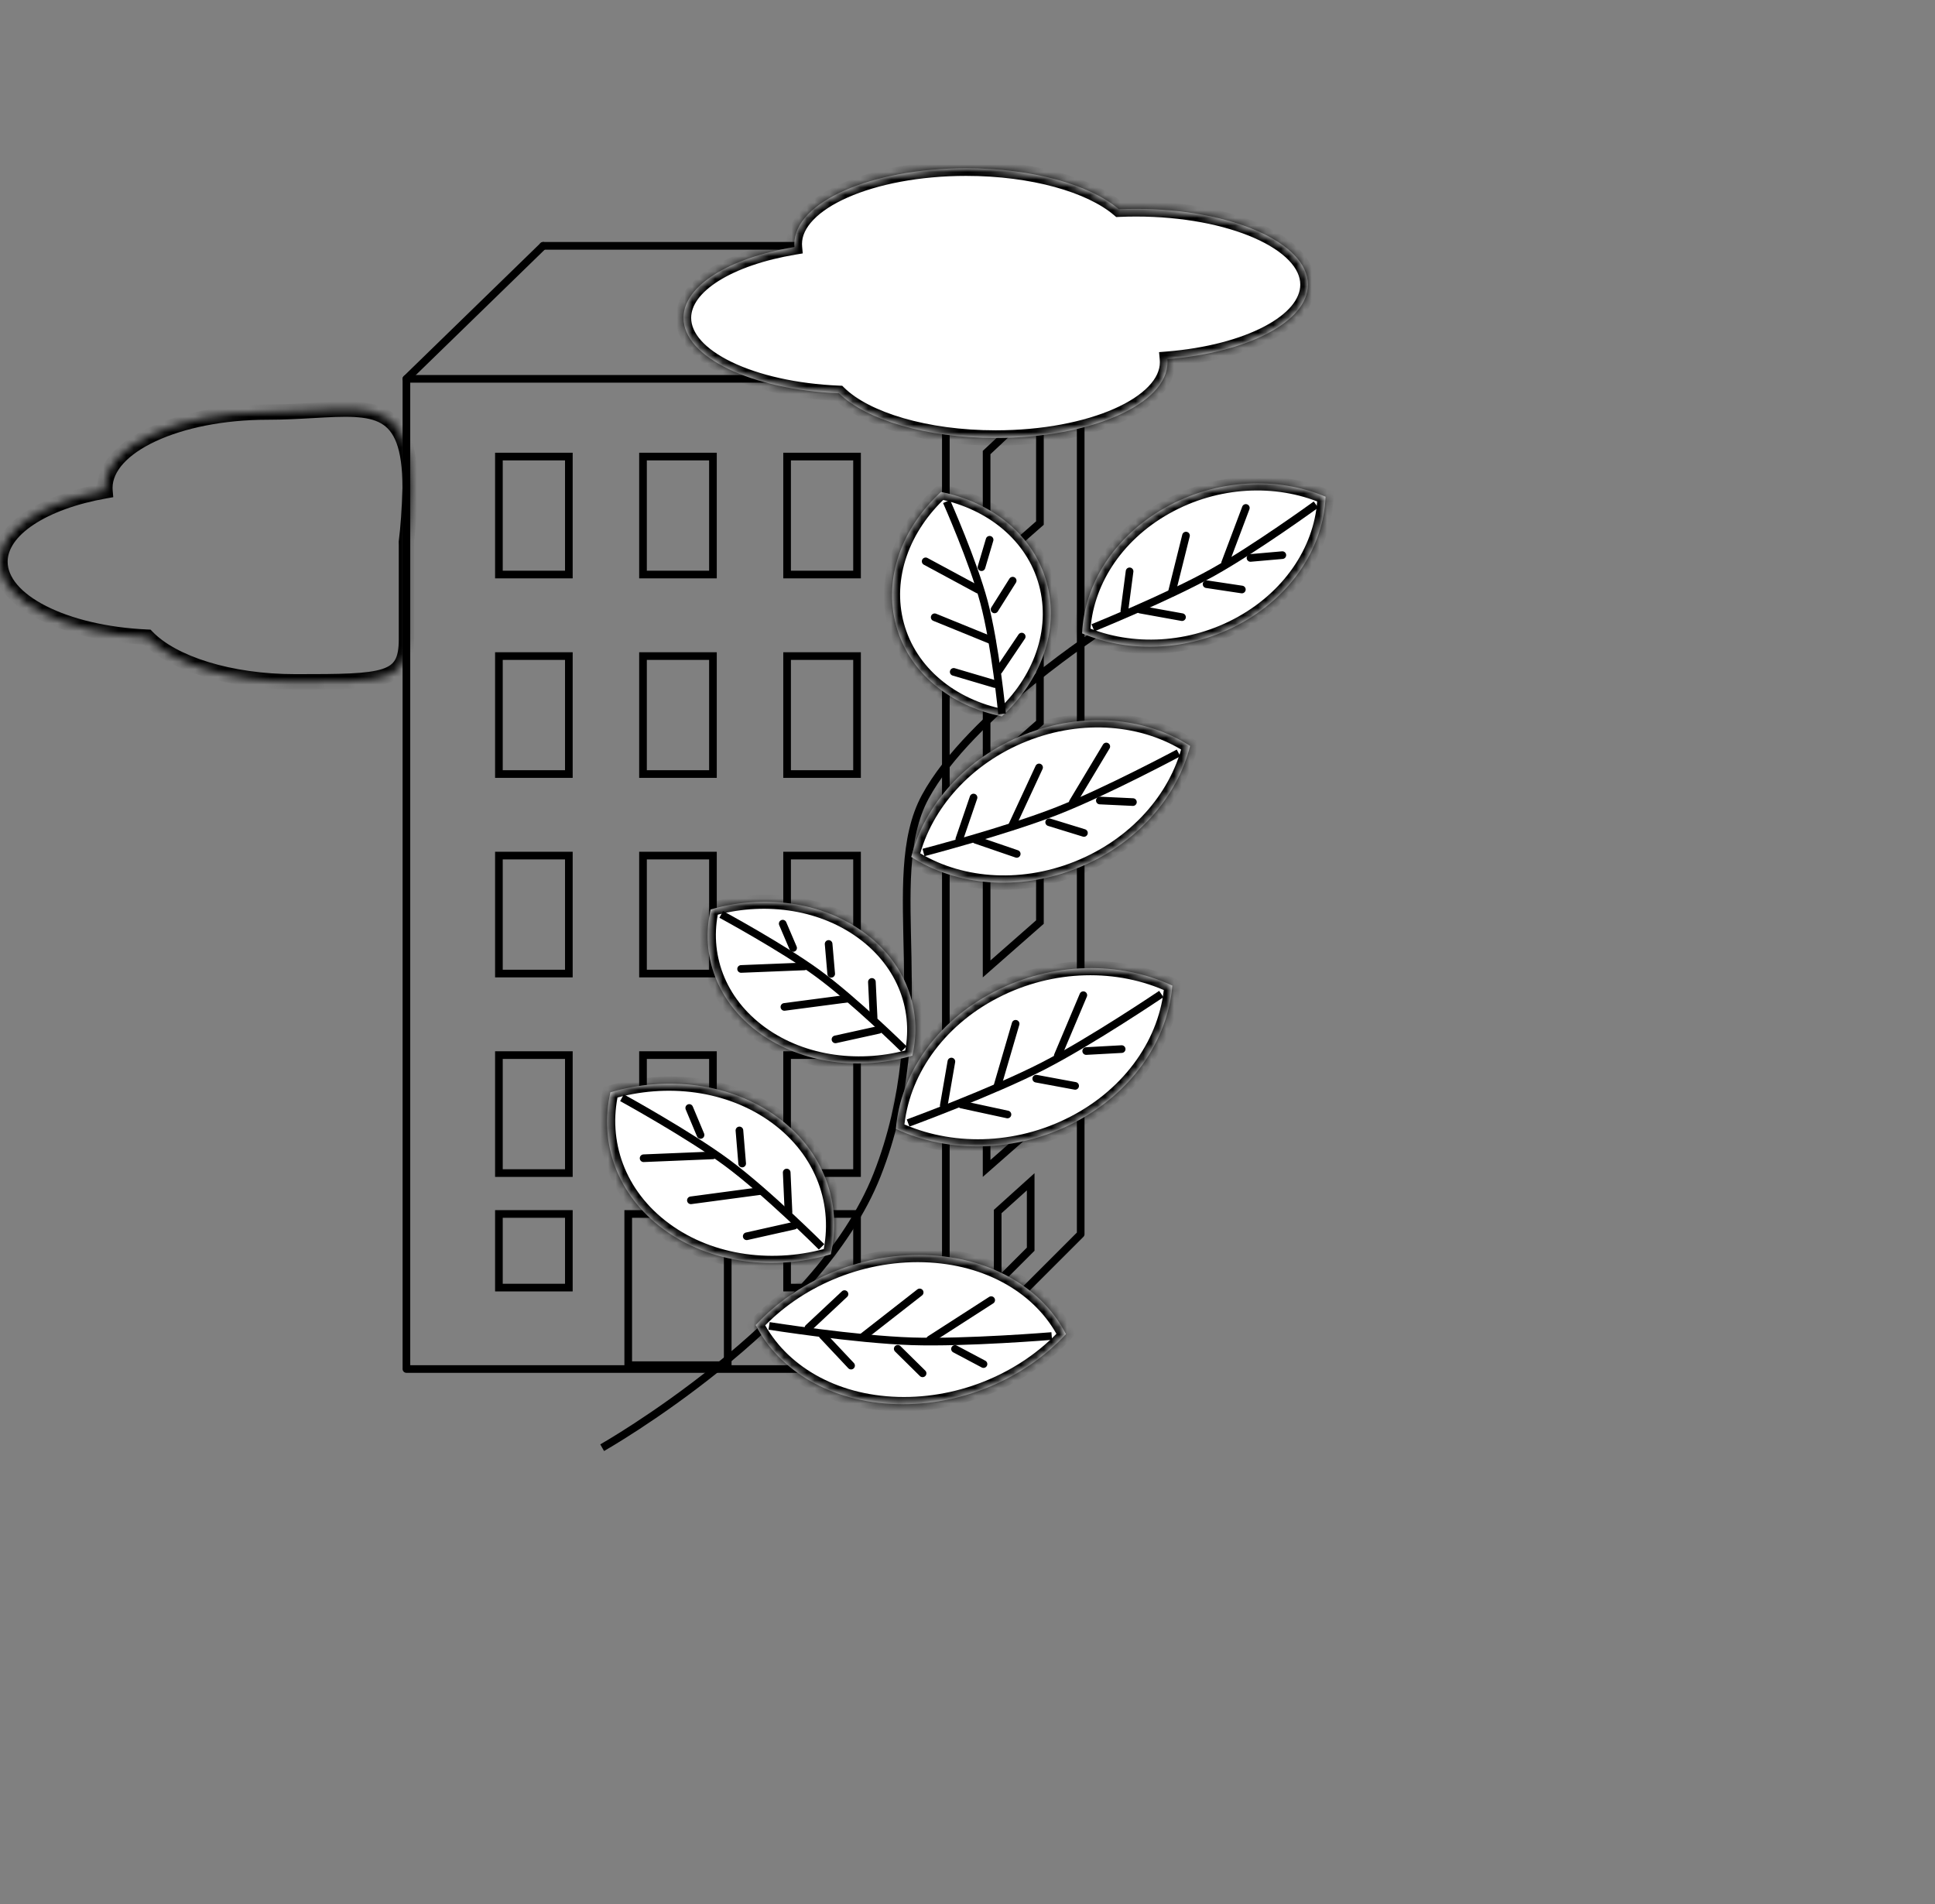<svg width="253" height="249" viewBox="0 0 253 249" fill="none" xmlns="http://www.w3.org/2000/svg">
<rect x="0" y="0" width="253" height="249" fill="#808080" stroke="none"/>
<mask id="path-1-inside-1_141_368" fill="white">
<path fill-rule="evenodd" clip-rule="evenodd" d="M53.131 70.865C53.372 68.99 53.535 66.66 53.621 63.786C53.621 52.94 49.024 53.203 40.945 53.665C39.129 53.769 37.136 53.883 34.981 53.883C23.238 53.883 13.718 58.317 13.718 63.786C13.718 63.919 13.723 64.051 13.735 64.183C5.707 65.599 0 69.213 0 73.448C0 78.599 8.446 82.832 19.241 83.306C22.571 86.75 30.004 89.147 38.639 89.147C50.382 89.147 53.139 89.061 53.139 83.592V71.274C53.139 71.135 53.136 70.999 53.131 70.865Z"/>
</mask>
<path d="M53.131 70.865L52.139 70.738L52.129 70.819L52.132 70.901L53.131 70.865ZM53.621 63.786L54.621 63.816L54.621 63.801V63.786H53.621ZM40.945 53.665L41.002 54.663L40.945 53.665ZM13.735 64.183L13.908 65.168L14.808 65.009L14.731 64.099L13.735 64.183ZM19.241 83.306L19.96 82.611L19.683 82.325L19.285 82.307L19.241 83.306ZM54.123 70.992C54.369 69.073 54.534 66.708 54.621 63.816L52.622 63.756C52.536 66.611 52.374 68.906 52.139 70.738L54.123 70.992ZM54.621 63.786C54.621 58.301 53.472 55.136 50.808 53.617C49.532 52.888 48.018 52.611 46.385 52.528C44.752 52.444 42.891 52.552 40.888 52.667L41.002 54.663C43.038 54.547 44.781 54.449 46.283 54.525C47.784 54.602 48.935 54.85 49.817 55.354C51.472 56.298 52.621 58.425 52.621 63.786H54.621ZM40.888 52.667C39.069 52.771 37.104 52.883 34.981 52.883V54.883C37.169 54.883 39.188 54.767 41.002 54.663L40.888 52.667ZM34.981 52.883C28.997 52.883 23.531 54.01 19.523 55.877C15.598 57.705 12.718 60.431 12.718 63.786H14.718C14.718 61.672 16.598 59.446 20.368 57.69C24.056 55.972 29.221 54.883 34.981 54.883V52.883ZM12.718 63.786C12.718 63.947 12.725 64.108 12.738 64.267L14.731 64.099C14.722 63.995 14.718 63.891 14.718 63.786H12.718ZM13.561 63.198C9.458 63.922 5.883 65.217 3.305 66.924C0.75 68.617 -1 70.844 -1 73.448H1C1 71.816 2.104 70.119 4.409 68.592C6.692 67.08 9.984 65.86 13.908 65.168L13.561 63.198ZM-1 73.448C-1 76.611 1.565 79.214 5.119 81.022C8.737 82.864 13.695 84.064 19.198 84.305L19.285 82.307C13.993 82.075 9.33 80.921 6.026 79.24C2.658 77.526 1 75.436 1 73.448H-1ZM38.639 88.147C34.41 88.147 30.493 87.56 27.244 86.562C23.979 85.56 21.464 84.166 19.96 82.611L18.523 84.002C20.349 85.89 23.215 87.417 26.657 88.474C30.116 89.536 34.233 90.147 38.639 90.147V88.147ZM52.139 83.592C52.139 84.902 51.968 85.723 51.655 86.273C51.368 86.778 50.893 87.172 49.982 87.47C49.036 87.779 47.702 87.957 45.81 88.05C43.929 88.142 41.581 88.147 38.639 88.147V90.147C41.568 90.147 43.968 90.142 45.907 90.047C47.834 89.953 49.391 89.767 50.603 89.371C51.849 88.964 52.797 88.311 53.394 87.262C53.964 86.258 54.139 85.017 54.139 83.592H52.139ZM52.139 71.274V83.592H54.139V71.274H52.139ZM52.132 70.901C52.136 71.022 52.139 71.147 52.139 71.274H54.139C54.139 71.123 54.136 70.975 54.131 70.829L52.132 70.901Z" fill="black" mask="url(#path-1-inside-1_141_368)"/>
<rect x="53.139" y="49.536" width="70.529" height="129.465" stroke="black" stroke-linecap="round" stroke-linejoin="round"/>
<path d="M123.426 49.535L141.3 32.145" stroke="black" stroke-linecap="round" stroke-linejoin="round"/>
<path d="M123.667 179L141.3 161.368V32.145" stroke="black" stroke-linecap="round" stroke-linejoin="round"/>
<path d="M53.139 49.535L71.013 32.145" stroke="black" stroke-linecap="round" stroke-linejoin="round"/>
<path d="M141.058 32.145H71.012" stroke="black" stroke-linecap="round" stroke-linejoin="round"/>
<rect x="65.232" y="59.697" width="9.145" height="15.425" stroke="black"/>
<rect x="65.232" y="85.783" width="9.145" height="15.425" stroke="black"/>
<rect x="65.232" y="111.869" width="9.145" height="15.425" stroke="black"/>
<rect x="65.232" y="137.956" width="9.145" height="15.425" stroke="black"/>
<rect x="84.072" y="59.697" width="9.145" height="15.425" stroke="black"/>
<rect x="84.072" y="85.783" width="9.145" height="15.425" stroke="black"/>
<rect x="84.072" y="111.869" width="9.145" height="15.425" stroke="black"/>
<rect x="84.072" y="137.956" width="9.145" height="15.425" stroke="black"/>
<rect x="82.14" y="158.728" width="13.009" height="19.772" stroke="black"/>
<rect x="102.912" y="59.697" width="9.145" height="15.425" stroke="black"/>
<path d="M128.999 74.516V59.172L135.969 52.623V68.391L128.999 74.516Z" stroke="black"/>
<path d="M128.999 100.603V85.258L135.969 78.709V94.477L128.999 100.603Z" stroke="black"/>
<path d="M128.999 126.689V111.344L135.969 104.796V120.563L128.999 126.689Z" stroke="black"/>
<path d="M128.999 152.775V137.43L135.969 130.882V146.649L128.999 152.775Z" stroke="black"/>
<path d="M130.448 167.648V158.411L134.762 154.521V163.334L130.448 167.648Z" stroke="black"/>
<rect x="102.912" y="85.783" width="9.145" height="15.425" stroke="black"/>
<rect x="102.912" y="111.869" width="9.145" height="15.425" stroke="black"/>
<rect x="102.912" y="137.956" width="9.145" height="15.425" stroke="black"/>
<rect x="102.912" y="158.728" width="9.145" height="9.628" stroke="black"/>
<rect x="65.232" y="158.728" width="9.145" height="9.628" stroke="black"/>
<mask id="path-28-inside-2_141_368" fill="white">
<path fill-rule="evenodd" clip-rule="evenodd" d="M126.325 22C135.019 22 142.56 24.178 146.293 27.363C147.034 27.331 147.786 27.314 148.546 27.314C160.952 27.314 171.009 31.748 171.009 37.217C171.009 42.071 163.088 46.109 152.634 46.957C152.646 47.091 152.652 47.226 152.652 47.362C152.652 52.831 142.595 57.265 130.189 57.265C121.066 57.265 113.214 54.867 109.696 51.423C98.292 50.949 89.369 46.716 89.369 41.565C89.369 37.33 95.398 33.716 103.879 32.3C103.867 32.168 103.861 32.036 103.861 31.903C103.861 26.434 113.919 22 126.325 22Z"/>
</mask>
<path fill-rule="evenodd" clip-rule="evenodd" d="M126.325 22C135.019 22 142.56 24.178 146.293 27.363C147.034 27.331 147.786 27.314 148.546 27.314C160.952 27.314 171.009 31.748 171.009 37.217C171.009 42.071 163.088 46.109 152.634 46.957C152.646 47.091 152.652 47.226 152.652 47.362C152.652 52.831 142.595 57.265 130.189 57.265C121.066 57.265 113.214 54.867 109.696 51.423C98.292 50.949 89.369 46.716 89.369 41.565C89.369 37.33 95.398 33.716 103.879 32.3C103.867 32.168 103.861 32.036 103.861 31.903C103.861 26.434 113.919 22 126.325 22Z" fill="white"/>
<path d="M146.293 27.363L145.644 28.124L145.944 28.38L146.337 28.362L146.293 27.363ZM152.634 46.957L152.553 45.96L151.546 46.041L151.638 47.047L152.634 46.957ZM109.696 51.423L110.396 50.709L110.122 50.44L109.738 50.424L109.696 51.423ZM103.879 32.3L104.044 33.286L104.958 33.134L104.875 32.211L103.879 32.3ZM146.942 26.602C142.946 23.193 135.121 21 126.325 21V23C134.917 23 142.173 25.163 145.644 28.124L146.942 26.602ZM148.546 26.314C147.771 26.314 147.005 26.331 146.25 26.364L146.337 28.362C147.063 28.33 147.8 28.314 148.546 28.314V26.314ZM172.009 37.217C172.009 35.522 171.226 33.983 169.965 32.67C168.71 31.362 166.942 30.229 164.833 29.299C160.614 27.439 154.855 26.314 148.546 26.314V28.314C154.644 28.314 160.116 29.406 164.026 31.13C165.983 31.992 167.504 32.993 168.522 34.055C169.536 35.111 170.009 36.178 170.009 37.217H172.009ZM152.715 47.953C158.035 47.522 162.768 46.276 166.206 44.475C169.579 42.708 172.009 40.227 172.009 37.217H170.009C170.009 39.061 168.478 41.027 165.278 42.703C162.141 44.347 157.687 45.544 152.553 45.96L152.715 47.953ZM151.638 47.047C151.647 47.152 151.652 47.256 151.652 47.362H153.652C153.652 47.196 153.645 47.03 153.63 46.866L151.638 47.047ZM151.652 47.362C151.652 48.401 151.179 49.468 150.165 50.524C149.147 51.585 147.626 52.587 145.67 53.449C141.759 55.173 136.287 56.265 130.189 56.265V58.265C136.498 58.265 142.257 57.139 146.476 55.279C148.585 54.35 150.353 53.217 151.609 51.909C152.869 50.595 153.652 49.057 153.652 47.362H151.652ZM130.189 56.265C125.711 56.265 121.562 55.676 118.12 54.675C114.659 53.669 111.991 52.27 110.396 50.709L108.997 52.138C110.919 54.02 113.936 55.542 117.562 56.596C121.205 57.655 125.544 58.265 130.189 58.265V56.265ZM88.369 41.565C88.369 44.756 91.095 47.353 94.822 49.149C98.631 50.984 103.854 52.181 109.655 52.423L109.738 50.424C104.135 50.191 99.194 49.035 95.69 47.347C92.105 45.62 90.369 43.525 90.369 41.565H88.369ZM103.715 31.314C99.39 32.036 95.626 33.327 92.913 35.028C90.233 36.708 88.369 38.934 88.369 41.565H90.369C90.369 39.96 91.52 38.262 93.975 36.722C96.397 35.204 99.888 33.98 104.044 33.286L103.715 31.314ZM102.861 31.903C102.861 32.066 102.869 32.228 102.883 32.389L104.875 32.211C104.866 32.109 104.861 32.006 104.861 31.903H102.861ZM126.325 21C120.016 21 114.257 22.125 110.037 23.985C107.929 24.915 106.16 26.048 104.905 27.356C103.645 28.669 102.861 30.208 102.861 31.903H104.861C104.861 30.864 105.335 29.797 106.348 28.741C107.366 27.679 108.888 26.678 110.844 25.816C114.755 24.092 120.227 23 126.325 23V21Z" fill="black" mask="url(#path-28-inside-2_141_368)"/>
<path d="M144.47 82.089C144.47 82.089 126.799 93.418 120.976 104.189C115.154 114.959 122.763 133.114 114.673 153.633C106.909 173.324 78.732 189.289 78.732 189.289" stroke="black"/>
<mask id="path-31-inside-3_141_368" fill="white">
<path fill-rule="evenodd" clip-rule="evenodd" d="M117.136 147.602C124.004 150.803 132.804 150.753 140.452 146.789C148.1 142.826 152.703 135.931 153.281 128.872C146.413 125.672 137.613 125.722 129.965 129.685C122.317 133.648 117.714 140.543 117.136 147.602Z"/>
</mask>
<path fill-rule="evenodd" clip-rule="evenodd" d="M117.136 147.602C124.004 150.803 132.804 150.753 140.452 146.789C148.1 142.826 152.703 135.931 153.281 128.872C146.413 125.672 137.613 125.722 129.965 129.685C122.317 133.648 117.714 140.543 117.136 147.602Z" fill="white"/>
<path d="M117.136 147.602L116.074 147.61L116.028 148.176L116.579 148.433L117.136 147.602ZM153.281 128.872L154.343 128.865L154.389 128.298L153.838 128.041L153.281 128.872ZM139.966 145.997C132.665 149.78 124.26 149.831 117.693 146.771L116.579 148.433C123.749 151.774 132.944 151.725 140.939 147.582L139.966 145.997ZM152.22 128.88C151.667 135.63 147.268 142.213 139.966 145.997L140.939 147.582C148.933 143.439 153.74 136.233 154.343 128.865L152.22 128.88ZM130.451 130.478C137.752 126.694 146.157 126.643 152.725 129.703L153.838 128.041C146.669 124.7 137.474 124.749 129.479 128.892L130.451 130.478ZM118.198 147.595C118.75 140.845 123.15 134.261 130.451 130.478L129.479 128.892C121.484 133.035 116.678 140.241 116.074 147.61L118.198 147.595Z" fill="black" mask="url(#path-31-inside-3_141_368)"/>
<path d="M151.84 129.97C151.84 129.97 142.736 136.117 136.435 139.359C129.792 142.776 118.735 146.838 118.735 146.838" stroke="black"/>
<path d="M141.644 130.122L138.305 138.036" stroke="black" stroke-linecap="round"/>
<path d="M132.793 133.862L130.377 142.132" stroke="black" stroke-linecap="round"/>
<path d="M124.393 138.798L123.397 144.549" stroke="black" stroke-linecap="round"/>
<path d="M125.716 144.422L131.725 145.721" stroke="black" stroke-linecap="round"/>
<path d="M135.487 141.038L140.574 141.981" stroke="black" stroke-linecap="round"/>
<path d="M142.019 137.426L146.656 137.172" stroke="black" stroke-linecap="round"/>
<mask id="path-40-inside-4_141_368" fill="white">
<path fill-rule="evenodd" clip-rule="evenodd" d="M98.808 173.255C101.87 179.223 108.646 183.342 117.23 183.592C125.813 183.842 134.078 180.161 139.372 174.437C136.31 168.469 129.533 164.35 120.95 164.1C112.367 163.85 104.102 167.531 98.808 173.255Z"/>
</mask>
<path fill-rule="evenodd" clip-rule="evenodd" d="M98.808 173.255C101.87 179.223 108.646 183.342 117.23 183.592C125.813 183.842 134.078 180.161 139.372 174.437C136.31 168.469 129.533 164.35 120.95 164.1C112.367 163.85 104.102 167.531 98.808 173.255Z" fill="white"/>
<path d="M98.808 173.255L98.041 172.714L97.574 173.219L97.844 173.746L98.808 173.255ZM139.372 174.437L140.139 174.978L140.606 174.473L140.336 173.947L139.372 174.437ZM120.95 164.1L120.77 165.043L120.95 164.1ZM117.41 182.649C109.171 182.409 102.692 178.456 99.771 172.765L97.844 173.746C101.048 179.99 108.122 184.276 117.05 184.536L117.41 182.649ZM138.605 173.896C133.556 179.355 125.649 182.889 117.41 182.649L117.05 184.536C125.977 184.796 134.6 180.967 140.139 174.978L138.605 173.896ZM120.77 165.043C129.009 165.283 135.488 169.236 138.408 174.928L140.336 173.947C137.132 167.702 130.058 163.416 121.13 163.156L120.77 165.043ZM99.575 173.796C104.624 168.337 112.531 164.803 120.77 165.043L121.13 163.156C112.203 162.896 103.58 166.725 98.041 172.714L99.575 173.796Z" fill="black" mask="url(#path-40-inside-4_141_368)"/>
<path d="M137.512 174.689C137.512 174.689 126.314 175.606 119.258 175.38C111.82 175.142 100.557 173.364 100.557 173.364" stroke="black"/>
<path d="M129.597 169.995L121.6 175.14" stroke="black" stroke-linecap="round"/>
<path d="M120.246 168.987L112.711 174.871" stroke="black" stroke-linecap="round"/>
<path d="M110.418 169.208L105.702 173.623" stroke="black" stroke-linecap="round"/>
<path d="M107.566 174.612L111.277 178.557" stroke="black" stroke-linecap="round"/>
<path d="M117.378 176.359L120.628 179.565" stroke="black" stroke-linecap="round"/>
<path d="M124.865 176.379L128.592 178.356" stroke="black" stroke-linecap="round"/>
<mask id="path-49-inside-5_141_368" fill="white">
<path fill-rule="evenodd" clip-rule="evenodd" d="M155.605 97.532C153.92 104.267 148.541 110.453 140.827 113.524C133.113 116.595 124.972 115.789 119.147 112.045C120.832 105.31 126.211 99.124 133.925 96.053C141.639 92.983 149.78 93.788 155.605 97.532Z"/>
</mask>
<path fill-rule="evenodd" clip-rule="evenodd" d="M155.605 97.532C153.92 104.267 148.541 110.453 140.827 113.524C133.113 116.595 124.972 115.789 119.147 112.045C120.832 105.31 126.211 99.124 133.925 96.053C141.639 92.983 149.78 93.788 155.605 97.532Z" fill="white"/>
<path d="M155.605 97.532L156.626 97.654L156.773 97.068L156.266 96.742L155.605 97.532ZM119.147 112.045L118.126 111.923L117.979 112.509L118.486 112.835L119.147 112.045ZM154.585 97.411C152.978 103.83 147.85 109.731 140.486 112.662L141.167 114.386C149.232 111.175 154.861 104.704 156.626 97.654L154.585 97.411ZM140.486 112.662C133.123 115.593 125.359 114.823 119.807 111.254L118.486 112.835C124.585 116.756 133.102 117.596 141.167 114.386L140.486 112.662ZM120.167 112.166C121.774 105.748 126.902 99.846 134.266 96.915L133.585 95.192C125.52 98.402 119.891 104.873 118.126 111.923L120.167 112.166ZM134.266 96.915C141.629 93.984 149.393 94.754 154.945 98.323L156.266 96.742C150.167 92.822 141.65 91.981 133.585 95.192L134.266 96.915Z" fill="black" mask="url(#path-49-inside-5_141_368)"/>
<path d="M154.094 98.449C154.094 98.449 144.679 103.478 138.326 105.986C131.63 108.629 120.749 111.465 120.749 111.465" stroke="black"/>
<path d="M144.646 97.606L140.27 104.895" stroke="black" stroke-linecap="round"/>
<path d="M135.858 100.345L132.276 108.067" stroke="black" stroke-linecap="round"/>
<path d="M127.29 104.279L125.431 109.715" stroke="black" stroke-linecap="round"/>
<path d="M127.595 109.818L132.936 111.649" stroke="black" stroke-linecap="round"/>
<path d="M137.178 107.51L141.725 108.91" stroke="black" stroke-linecap="round"/>
<path d="M143.803 104.669L148.129 104.874" stroke="black" stroke-linecap="round"/>
<mask id="path-58-inside-6_141_368" fill="white">
<path fill-rule="evenodd" clip-rule="evenodd" d="M141.489 82.814C147.788 85.479 155.704 85.172 162.439 81.392C169.174 77.612 173.06 71.293 173.317 64.948C167.018 62.283 159.102 62.589 152.367 66.37C145.632 70.15 141.746 76.468 141.489 82.814Z"/>
</mask>
<path fill-rule="evenodd" clip-rule="evenodd" d="M141.489 82.814C147.788 85.479 155.704 85.172 162.439 81.392C169.174 77.612 173.06 71.293 173.317 64.948C167.018 62.283 159.102 62.589 152.367 66.37C145.632 70.15 141.746 76.468 141.489 82.814Z" fill="white"/>
<path d="M141.489 82.814L140.425 82.859L140.402 83.423L140.963 83.661L141.489 82.814ZM173.317 64.948L174.381 64.903L174.404 64.338L173.843 64.101L173.317 64.948ZM161.92 80.618C155.527 84.207 148.007 84.502 142.014 81.967L140.963 83.661C147.569 86.455 155.882 86.138 162.958 82.165L161.92 80.618ZM172.254 64.993C172.009 71.03 168.314 77.029 161.92 80.618L162.958 82.165C170.034 78.194 174.111 71.557 174.381 64.903L172.254 64.993ZM152.886 67.144C159.279 63.555 166.799 63.26 172.792 65.795L173.843 64.101C167.237 61.306 158.924 61.624 151.848 65.596L152.886 67.144ZM142.552 82.769C142.797 76.732 146.492 70.732 152.886 67.144L151.848 65.596C144.772 69.568 140.695 76.204 140.425 82.859L142.552 82.769Z" fill="black" mask="url(#path-58-inside-6_141_368)"/>
<path d="M172.062 65.976C172.062 65.976 164.099 71.757 158.549 74.85C152.698 78.112 142.9 82.082 142.9 82.082" stroke="black"/>
<path d="M162.892 66.414L160.182 73.608" stroke="black" stroke-linecap="round"/>
<path d="M155.068 70.03L153.201 77.516" stroke="black" stroke-linecap="round"/>
<path d="M147.692 74.705L147.009 79.89" stroke="black" stroke-linecap="round"/>
<path d="M149.091 79.708L154.547 80.693" stroke="black" stroke-linecap="round"/>
<path d="M157.759 76.384L162.371 77.078" stroke="black" stroke-linecap="round"/>
<path d="M163.501 72.951L167.665 72.585" stroke="black" stroke-linecap="round"/>
<mask id="path-67-inside-7_141_368" fill="white">
<path fill-rule="evenodd" clip-rule="evenodd" d="M130.991 93.665C124.26 92.303 118.841 87.971 117.158 81.762C115.476 75.554 117.946 69.007 123.039 64.324C129.77 65.686 135.189 70.017 136.872 76.226C138.554 82.434 136.084 88.982 130.991 93.665Z"/>
</mask>
<path fill-rule="evenodd" clip-rule="evenodd" d="M130.991 93.665C124.26 92.303 118.841 87.971 117.158 81.762C115.476 75.554 117.946 69.007 123.039 64.324C129.77 65.686 135.189 70.017 136.872 76.226C138.554 82.434 136.084 88.982 130.991 93.665Z" fill="white"/>
<path d="M130.991 93.665L130.685 94.584L131.273 94.703L131.717 94.294L130.991 93.665ZM117.158 81.762L116.134 82.05L117.158 81.762ZM123.039 64.324L123.345 63.404L122.757 63.286L122.313 63.694L123.039 64.324ZM131.298 92.745C124.893 91.45 119.771 87.337 118.182 81.475L116.134 82.05C117.91 88.604 123.626 93.156 130.685 94.584L131.298 92.745ZM118.182 81.475C116.594 75.612 118.919 69.409 123.765 64.953L122.313 63.694C116.973 68.605 114.358 75.496 116.134 82.05L118.182 81.475ZM122.732 65.243C129.137 66.539 134.259 70.651 135.848 76.514L137.896 75.938C136.12 69.384 130.404 64.832 123.345 63.404L122.732 65.243ZM135.848 76.514C137.436 82.376 135.111 88.579 130.265 93.035L131.717 94.294C137.057 89.384 139.672 82.492 137.896 75.938L135.848 76.514Z" fill="black" mask="url(#path-67-inside-7_141_368)"/>
<path d="M123.763 65.571C123.763 65.571 127.243 73.424 128.655 78.715C130.143 84.291 131.018 93.339 131.018 93.339" stroke="black"/>
<path d="M121.029 73.397L127.88 77.093" stroke="black" stroke-linecap="round"/>
<path d="M122.21 80.71L129.673 83.75" stroke="black" stroke-linecap="round"/>
<path d="M124.697 87.851L130.08 89.441" stroke="black" stroke-linecap="round"/>
<path d="M130.61 87.648L133.588 83.236" stroke="black" stroke-linecap="round"/>
<path d="M130.04 79.681L132.407 75.923" stroke="black" stroke-linecap="round"/>
<path d="M128.329 74.162L129.39 70.576" stroke="black" stroke-linecap="round"/>
<mask id="path-76-inside-8_141_368" fill="white">
<path fill-rule="evenodd" clip-rule="evenodd" d="M119.291 138.028C120.655 132.105 118.487 125.923 112.906 121.88C107.325 117.837 99.713 116.932 92.917 118.919C91.553 124.842 93.721 131.024 99.302 135.067C104.883 139.111 112.495 140.015 119.291 138.028Z"/>
</mask>
<path fill-rule="evenodd" clip-rule="evenodd" d="M119.291 138.028C120.655 132.105 118.487 125.923 112.906 121.88C107.325 117.837 99.713 116.932 92.917 118.919C91.553 124.842 93.721 131.024 99.302 135.067C104.883 139.111 112.495 140.015 119.291 138.028Z" fill="white"/>
<path d="M119.291 138.028L119.537 138.894L120.214 138.696L120.349 138.107L119.291 138.028ZM92.917 118.919L92.671 118.053L91.994 118.251L91.859 118.84L92.917 118.919ZM99.302 135.067L100.052 134.34L99.302 135.067ZM112.156 122.607C117.474 126.46 119.525 132.338 118.233 137.949L120.349 138.107C121.785 131.872 119.5 125.387 113.656 121.153L112.156 122.607ZM93.163 119.785C99.602 117.903 106.838 118.754 112.156 122.607L113.656 121.153C107.812 116.919 99.825 115.962 92.671 118.053L93.163 119.785ZM100.052 134.34C94.734 130.487 92.683 124.609 93.975 118.998L91.859 118.84C90.424 125.075 92.708 131.56 98.552 135.794L100.052 134.34ZM119.045 137.162C112.606 139.044 105.37 138.193 100.052 134.34L98.552 135.794C104.396 140.028 112.383 140.985 119.537 138.894L119.045 137.162Z" fill="black" mask="url(#path-76-inside-8_141_368)"/>
<path d="M94.299 119.561C94.299 119.561 102.29 123.889 106.866 127.228C111.69 130.749 118.185 137.159 118.185 137.159" stroke="black"/>
<path d="M96.899 126.692L105.168 126.36" stroke="black" stroke-linecap="round"/>
<path d="M102.559 131.657L110.941 130.555" stroke="black" stroke-linecap="round"/>
<path d="M109.238 135.901L114.902 134.652" stroke="black" stroke-linecap="round"/>
<path d="M114.223 133.062L114 128.389" stroke="black" stroke-linecap="round"/>
<path d="M108.678 127.326L108.341 123.424" stroke="black" stroke-linecap="round"/>
<path d="M103.697 123.951L102.34 120.771" stroke="black" stroke-linecap="round"/>
<mask id="path-85-inside-9_141_368" fill="white">
<path fill-rule="evenodd" clip-rule="evenodd" d="M108.629 163.996C110.134 157.425 107.775 150.57 101.678 146.09C95.58 141.61 87.253 140.614 79.811 142.822C78.306 149.393 80.665 156.248 86.762 160.728C92.86 165.208 101.187 166.204 108.629 163.996Z"/>
</mask>
<path fill-rule="evenodd" clip-rule="evenodd" d="M108.629 163.996C110.134 157.425 107.775 150.57 101.678 146.09C95.58 141.61 87.253 140.614 79.811 142.822C78.306 149.393 80.665 156.248 86.762 160.728C92.86 165.208 101.187 166.204 108.629 163.996Z" fill="white"/>
<path d="M108.629 163.996L108.876 164.868L109.546 164.669L109.681 164.078L108.629 163.996ZM79.811 142.822L79.564 141.95L78.894 142.149L78.759 142.74L79.811 142.822ZM100.932 146.822C106.767 151.109 109.01 157.656 107.577 163.913L109.681 164.078C111.258 157.194 108.784 150.032 102.423 145.359L100.932 146.822ZM80.058 143.694C87.145 141.591 95.098 142.535 100.932 146.822L102.423 145.359C96.062 140.685 87.36 139.636 79.564 141.95L80.058 143.694ZM87.508 159.996C81.673 155.709 79.43 149.162 80.863 142.905L78.759 142.74C77.182 149.624 79.656 156.786 86.017 161.459L87.508 159.996ZM108.382 163.124C101.295 165.227 93.342 164.283 87.508 159.996L86.017 161.459C92.378 166.133 101.08 167.182 108.876 164.868L108.382 163.124Z" fill="black" mask="url(#path-85-inside-9_141_368)"/>
<path d="M81.322 143.534C81.322 143.534 90.056 148.328 95.056 152.028C100.327 155.929 107.421 163.033 107.421 163.033" stroke="black"/>
<path d="M84.151 151.441L93.2 151.067" stroke="black" stroke-linecap="round"/>
<path d="M90.334 156.944L99.509 155.715" stroke="black" stroke-linecap="round"/>
<path d="M97.634 161.645L103.834 160.256" stroke="black" stroke-linecap="round"/>
<path d="M103.095 158.493L102.861 153.31" stroke="black" stroke-linecap="round"/>
<path d="M97.039 152.135L96.679 147.807" stroke="black" stroke-linecap="round"/>
<path d="M91.596 148.396L90.118 144.869" stroke="black" stroke-linecap="round"/>
</svg>
